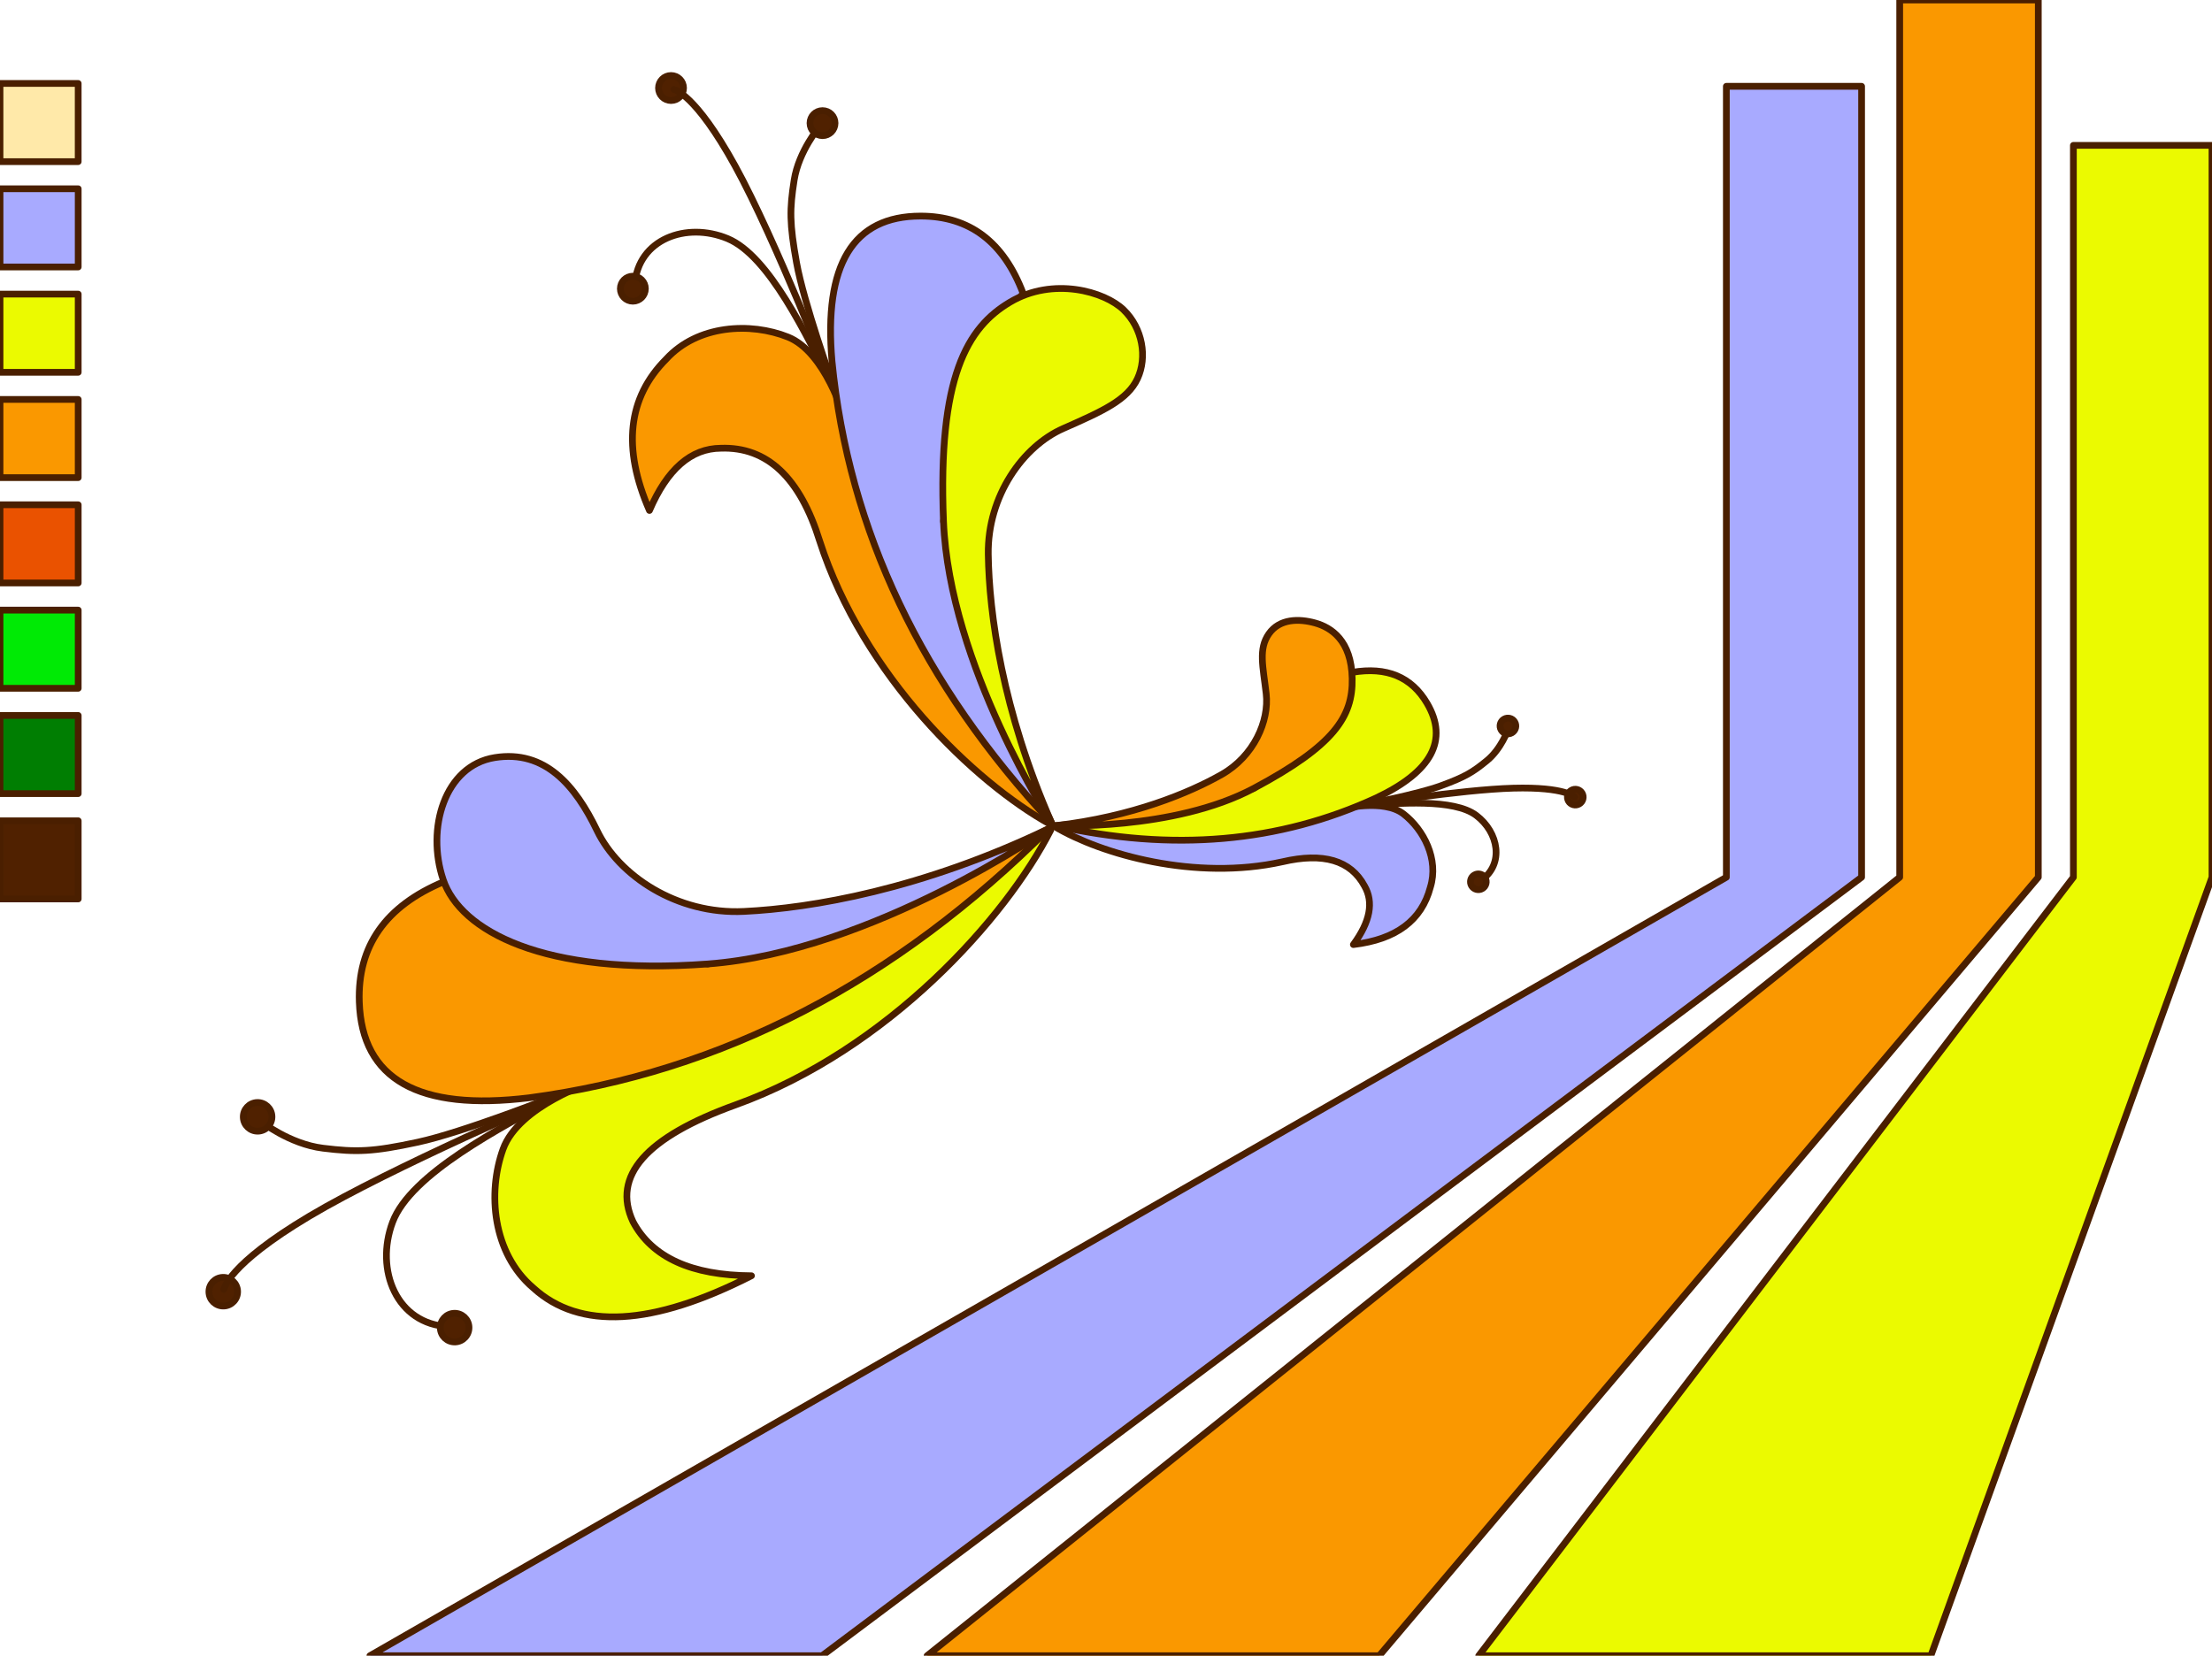 <svg width="100%" height="100%" version="1.1" 
  xmlns="http://www.w3.org/2000/svg" 
  xmlns:xlink="http://www.w3.org/1999/xlink" 
  xmlns:svgjs="http://svgjs.com/svgjs" 
style="stroke-linecap: round; stroke-linejoin: round; stroke-miterlimit: 20; background: rgba(255, 233, 169, 1);"
viewBox="633.174 233.49 657.074 491.937">
  <defs id="SvgjsDefs15992">
    <locks id="locks"></locks>
  </defs>
  <svg id="S-b0-a4ef62" style="overflow: visible; pointer-events: all;" data-disabled="false" data-hidden="false">
    <rect id="R-cb-a13742" width="23.226" height="23.226" style="stroke: rgb(74, 31, 0); stroke-opacity: 1; stroke-width: 2; fill: rgb(255, 233, 169); fill-opacity: 1;" stroke-linecap="butt" stroke-linejoin="miter" stroke-miterlimit="20" transform="matrix(1,0,0,1,633.174,258.286)"></rect>
    <rect id="R-98-389cda" width="23.226" height="23.226" style="stroke: rgb(74, 31, 0); stroke-opacity: 1; stroke-width: 2; fill: rgb(168, 170, 255); fill-opacity: 1;" stroke-linecap="butt" stroke-linejoin="miter" stroke-miterlimit="20" transform="matrix(1,0,0,1,633.179,289.58)"></rect>
    <rect id="R-06-09978f" width="23.226" height="23.226" style="stroke: rgb(74, 31, 0); stroke-opacity: 1; stroke-width: 2; fill: rgb(235, 250, 0); fill-opacity: 1;" stroke-linecap="butt" stroke-linejoin="miter" stroke-miterlimit="20" transform="matrix(1,0,0,1,633.179,320.875)"></rect>
    <rect id="R-ab-9467c4" width="23.226" height="23.226" style="stroke: rgb(74, 31, 0); stroke-opacity: 1; stroke-width: 2; fill: rgb(250, 152, 0); fill-opacity: 1;" stroke-linecap="butt" stroke-linejoin="miter" stroke-miterlimit="20" transform="matrix(1,0,0,1,633.179,352.171)"></rect>
    <rect id="R-d4-c0ef37" width="23.226" height="23.226" style="stroke: rgb(74, 31, 0); stroke-opacity: 1; stroke-width: 2; fill: rgb(234, 82, 0); fill-opacity: 1;" stroke-linecap="butt" stroke-linejoin="miter" stroke-miterlimit="20" transform="matrix(1,0,0,1,633.179,383.467)"></rect>
    <rect id="R-a2-c4025b" width="23.226" height="23.226" style="stroke: rgb(74, 31, 0); stroke-opacity: 1; stroke-width: 2; fill: rgb(0, 234, 5); fill-opacity: 1;" stroke-linecap="butt" stroke-linejoin="miter" stroke-miterlimit="20" transform="matrix(1,0,0,1,633.179,414.763)"></rect>
    <rect id="R-94-fbfa32" width="23.226" height="23.226" style="stroke: rgb(74, 31, 0); stroke-opacity: 1; stroke-width: 2; fill: rgb(0, 126, 2); fill-opacity: 1;" stroke-linecap="butt" stroke-linejoin="miter" stroke-miterlimit="20" transform="matrix(1,0,0,1,633.179,446.058)"></rect>
    <rect id="R-17-8a19cc" width="23.226" height="23.226" style="stroke: rgb(74, 31, 0); stroke-opacity: 1; stroke-width: 2; fill: rgb(80, 33, 0); fill-opacity: 1;" stroke-linecap="butt" stroke-linejoin="miter" stroke-miterlimit="20" transform="matrix(1,0,0,1,633.179,477.354)"></rect>
    <g id="G-a7-896fd2" transform="matrix(1,0,0,1,-882.999,-123.226)">
      <polygon id="P-d0-84b712" points="1324.633,518.279 1324.633,283.287 1364.805,283.287 1364.805,518.279 1056.009,749.579 921.697,749.579" style="stroke: rgb(74, 31, 0); stroke-opacity: 1; stroke-width: 2; fill: rgb(168, 170, 255); fill-opacity: 1;" transform="matrix(1,0,0,1,704.353,99.074)"></polygon>
      <polygon id="P-86-b3167d" points="1275.614,524.923 1275.614,264.287 1316.786,264.287 1316.786,524.923 1121.009,756.224 986.697,756.224" style="stroke: rgb(74, 31, 0); stroke-opacity: 1; stroke-width: 2px; fill: rgb(250, 152, 0); fill-opacity: 1;" transform="matrix(1,0,0,1,804.865,92.429)"></polygon>
      <polygon id="P-30-2cf561" points="1227.349,513.732 1227.349,296.287 1268.521,296.287 1268.521,513.732 1185.009,745.032 1050.697,745.032" style="stroke: rgb(74, 31, 0); stroke-opacity: 1; stroke-width: 2px; fill: rgb(235, 250, 0); fill-opacity: 1;" transform="matrix(1,0,0,1,904.725,103.62)"></polygon>
    </g>
  </svg>
  <svg id="S-ba-70dac7" style="overflow: visible; pointer-events: all;">
    <path id="P-81-040c24" d="M880.573 348.691C872.786 333.038 861.589 309.482 849.321 304.386S822.729 304.538 821.719 318.008 " style="stroke: rgb(74, 31, 0); stroke-opacity: 1; stroke-width: 2px; fill: rgb(80, 33, 0); fill-opacity: 0;" transform="matrix(1,0,0,1,0,0)"></path>
    <path id="P-45-04500a" d="M880.472 347.401S871.921 323.391 869.8 311.601S867.714 295.699 869.077 287.008S876.657 271.029 876.657 271.029S876.657 271.029 876.657 271.029 " style="stroke: rgb(74, 31, 0); stroke-opacity: 1; stroke-width: 2; fill: rgb(80, 33, 0); fill-opacity: 0;" transform="matrix(1,0,0,1,0,0)"></path>
    <circle id="C-50-bc2b3a" r="3.717" cx="0" cy="0" style="stroke: rgb(74, 31, 0); stroke-opacity: 1; stroke-width: 2; fill: rgb(80, 33, 0); fill-opacity: 1;" transform="matrix(1,0,0,1,832.502,259.641)"></circle>
    <circle id="C-ab-5bf860" r="3.717" cx="0" cy="0" style="stroke: rgb(74, 31, 0); stroke-opacity: 1; stroke-width: 2; fill: rgb(80, 33, 0); fill-opacity: 1;" transform="matrix(1,0,0,1,877.505,270.074)"></circle>
    <path id="P-2e-0b2fed" d="M931.215 444.041S895.464 381.355 893.022 373.215S870.059 323.268 870.059 323.268S864.5 303.755 853.358 299.298S826.501 295.639 817.142 305.89Q800.05 323.059 812.204 350.825Q820.139 332.394 833.411 332.332Q853.981 331.604 862.785 359.94C875.687 399.967 908.888 431.683 931.215 444.041 " style="stroke: rgb(74, 31, 0); stroke-opacity: 1; stroke-width: 2px; fill: rgb(250, 152, 0); fill-opacity: 1;" transform="matrix(1,0,0,1,13.888,34.331)"></path>
    <path id="P-50-c207ee" d="M945.56 477.996Q887.724 416.098 880.326 340.878Q876.527 297.688 906.646 297.688Q928.409 297.688 937.092 320.662Q923.435 337.092 913.437 388.332Q921.096 427.49 945.56 477.996 " style="stroke: rgb(74, 31, 0); stroke-opacity: 1; stroke-width: 2px; fill: rgb(168, 170, 255); fill-opacity: 1;" transform="matrix(1,0,0,1,0,0)"></path>
    <path id="P-e3-0200bc" d="M945.56 477.996S915.148 431.174 913.437 388.332S920.461 330.792 933.242 323.235S961.306 320.077 966.949 325.547S974.023 339.637 971.068 345.973S960.801 355.614 948.976 360.822S926.489 380.755 926.736 398.166S930.823 444.433 945.56 477.996 " style="stroke: rgb(74, 31, 0); stroke-opacity: 1; stroke-width: 2; fill: rgb(235, 250, 0); fill-opacity: 1;" transform="matrix(1,0,0,1,0,0)"></path>
    <path id="P-a3-caa510" d="M880.595 348.509S863.479 304.47 851.562 282.83S833.337 260.05 833.337 260.05 " style="stroke: rgb(74, 31, 0); stroke-opacity: 1; stroke-width: 2; fill: rgb(80, 33, 0); fill-opacity: 0;"></path>
    <circle id="C-55-b832e7" r="3.717" cx="0" cy="0" style="stroke: rgb(74, 31, 0); stroke-opacity: 1; stroke-width: 2; fill: rgb(80, 33, 0); fill-opacity: 1;" transform="matrix(1,0,0,1,821.165,319.266)"></circle>
    <g id="G-ac-61aff3">
      <circle id="C-44-cca6ca" r="2.342" cx="0" cy="0" style="stroke: rgb(74, 31, 0); stroke-opacity: 1; stroke-width: 2; fill: rgb(80, 33, 0); fill-opacity: 1;" transform="matrix(0.506,0.863,-0.863,0.506,1101.116,470.325)"></circle>
      <path id="P-19-ee8cde" d="M833.337 315.781S844.12 288.036 851.629 274.402S863.111 260.05 863.111 260.05 " style="stroke: rgb(74, 31, 0); stroke-opacity: 1; stroke-width: 2; fill: rgb(80, 33, 0); fill-opacity: 0;" transform="matrix(0.506,0.863,-0.863,0.506,888.59,-406.142)"></path>
      <path id="P-95-0eb97e" d="M821.719 331.59C826.625 321.728 833.68 306.888 841.408 303.677S858.162 303.773 858.799 312.259 " style="stroke: rgb(74, 31, 0); stroke-opacity: 1; stroke-width: 2px; fill: rgb(80, 33, 0); fill-opacity: 0;" transform="matrix(0.506,0.863,-0.863,0.506,908.013,-404.042)"></path>
      <path id="P-f0-f232aa" d="M868.119 319.145S873.506 304.018 874.843 296.59S876.157 286.572 875.298 281.096S870.522 271.029 870.522 271.029S870.522 271.029 870.522 271.029 " style="stroke: rgb(74, 31, 0); stroke-opacity: 1; stroke-width: 2; fill: rgb(80, 33, 0); fill-opacity: 0;" transform="matrix(0.506,0.863,-0.863,0.506,874.548,-438.137)"></path>
      <circle id="C-cb-ba349c" r="2.342" cx="0" cy="0" style="stroke: rgb(74, 31, 0); stroke-opacity: 1; stroke-width: 2; fill: rgb(80, 33, 0); fill-opacity: 1;" transform="matrix(0.506,0.863,-0.863,0.506,1081.109,449.186)"></circle>
      <path id="P-86-530e9d" d="M807.153 389.537S829.677 350.043 831.215 344.914S845.683 313.447 845.683 313.447S849.185 301.153 856.204 298.345S873.125 296.04 879.022 302.498Q889.79 313.315 882.133 330.808Q877.133 319.196 868.772 319.157Q855.812 318.698 850.266 336.551C842.137 361.768 821.219 381.75 807.153 389.537 " style="stroke: rgb(74, 31, 0); stroke-opacity: 1; stroke-width: 2; fill: rgb(168, 170, 255); fill-opacity: 1;" transform="matrix(0.506,0.863,-0.863,0.506,874.325,-414.539)"></path>
      <path id="P-c6-85380f" d="M879.9 411.286Q916.338 372.289 920.999 324.899Q923.393 297.688 904.417 297.688Q890.706 297.688 885.235 312.163Q893.84 322.513 900.139 354.796Q895.313 379.466 879.9 411.286 " style="stroke: rgb(74, 31, 0); stroke-opacity: 1; stroke-width: 2px; fill: rgb(235, 250, 0); fill-opacity: 1;" transform="matrix(0.506,0.863,-0.863,0.506,856.367,-488.668)"></path>
      <path id="P-9c-d023e8" d="M930.81 419.095S949.97 389.596 951.048 362.604S947.544 326.499 937.688 320.968S921.436 318.67 917.88 322.116S911.405 330.533 913.71 335.574S921.207 341.991 928.658 345.272S942.825 357.83 942.669 368.8S940.094 397.949 930.81 419.095 " style="stroke: rgb(74, 31, 0); stroke-opacity: 1; stroke-width: 2px; fill: rgb(250, 152, 0); fill-opacity: 1;" transform="matrix(0.506,0.863,-0.863,0.506,837.364,-536.539)"></path>
      <circle id="C-04-f4157b" r="2.342" cx="0" cy="0" style="stroke: rgb(74, 31, 0); stroke-opacity: 1; stroke-width: 2; fill: rgb(80, 33, 0); fill-opacity: 1;" transform="matrix(0.506,0.863,-0.863,0.506,1072.317,495.481)"></circle>
    </g>
    <path id="P-e3-9b5c27" d="M882.276 358.553S872.476 331.037 870.045 317.526S867.655 299.301 869.217 289.341S877.904 271.029 877.904 271.029S877.904 271.029 877.904 271.029 " style="stroke: rgb(74, 31, 0); stroke-opacity: 1; stroke-width: 2; fill: rgb(80, 33, 0); fill-opacity: 0;" transform="matrix(-0.034,-0.999,0.999,-0.034,469.639,1452.819)"></path>
    <circle id="C-56-a37733" r="4.26" cx="0" cy="0" style="stroke: rgb(74, 31, 0); stroke-opacity: 1; stroke-width: 2; fill: rgb(80, 33, 0); fill-opacity: 1;" transform="matrix(-0.034,-0.999,0.999,-0.034,699.495,617.268)"></circle>
    <circle id="C-f6-99bccb" r="4.26" cx="0" cy="0" style="stroke: rgb(74, 31, 0); stroke-opacity: 1; stroke-width: 2; fill: rgb(80, 33, 0); fill-opacity: 1;" transform="matrix(-0.034,-0.999,0.999,-0.034,709.7,565.318)"></circle>
    <path id="P-45-4cdba0" d="M887.496 361.427S867.881 310.957 854.223 286.157S833.337 260.05 833.337 260.05 " style="stroke: rgb(74, 31, 0); stroke-opacity: 1; stroke-width: 2; fill: rgb(80, 33, 0); fill-opacity: 0;" transform="matrix(-0.034,-0.999,0.999,-0.034,468.209,1457.95)"></path>
    <path id="P-ad-a16621" d="M889.168 355.441C880.243 337.501 867.411 310.506 853.352 304.666S822.877 304.84 821.719 320.277 " style="stroke: rgb(74, 31, 0); stroke-opacity: 1; stroke-width: 2px; fill: rgb(80, 33, 0); fill-opacity: 0;" transform="matrix(-0.034,-0.999,0.999,-0.034,474.458,1459.436)"></path>
    <path id="P-82-cb9afe" d="M949.332 465.555S908.361 393.715 905.562 384.385S879.246 327.145 879.246 327.145S872.874 304.782 860.106 299.674S829.326 295.481 818.601 307.228Q799 327.262 819.985 372.176Q821.056 345.426 837.245 337.532Q857.876 328.743 870.909 369.172C885.695 415.044 923.745 451.392 949.332 465.555 " style="stroke: rgb(74, 31, 0); stroke-opacity: 1; stroke-width: 2px; fill: rgb(235, 250, 0); fill-opacity: 1;" transform="matrix(-0.034,-0.999,0.999,-0.034,512.475,1444.353)"></path>
    <path id="P-08-6b447b" d="M955.148 504.327Q888.866 433.389 880.388 347.185Q876.034 297.688 910.552 297.688Q935.493 297.688 945.444 324.017Q929.793 342.846 918.334 401.569Q927.112 446.446 955.148 504.327 " style="stroke: rgb(74, 31, 0); stroke-opacity: 1; stroke-width: 2px; fill: rgb(250, 152, 0); fill-opacity: 1;" transform="matrix(-0.034,-0.999,0.999,-0.034,473.472,1450.968)"></path>
    <circle id="C-20-77930a" r="4.26" cx="0" cy="0" style="stroke: rgb(74, 31, 0); stroke-opacity: 1; stroke-width: 2; fill: rgb(80, 33, 0); fill-opacity: 1;" transform="matrix(-0.034,-0.999,0.999,-0.034,768.228,627.943)"></circle>
    <path id="P-eb-2eadf4" d="M950.274 501.245S915.42 447.586 913.46 398.487S925.881 325.362 941.153 320.761S975.036 322.277 976.921 337.318S967.741 360.991 954.189 366.959S928.418 389.803 928.701 409.757S933.385 462.781 950.274 501.245 " style="stroke: rgb(74, 31, 0); stroke-opacity: 1; stroke-width: 2px; fill: rgb(168, 170, 255); fill-opacity: 1;" transform="matrix(-0.034,-0.999,0.999,-0.034,476.388,1445.992)"></path>
  </svg>
</svg>